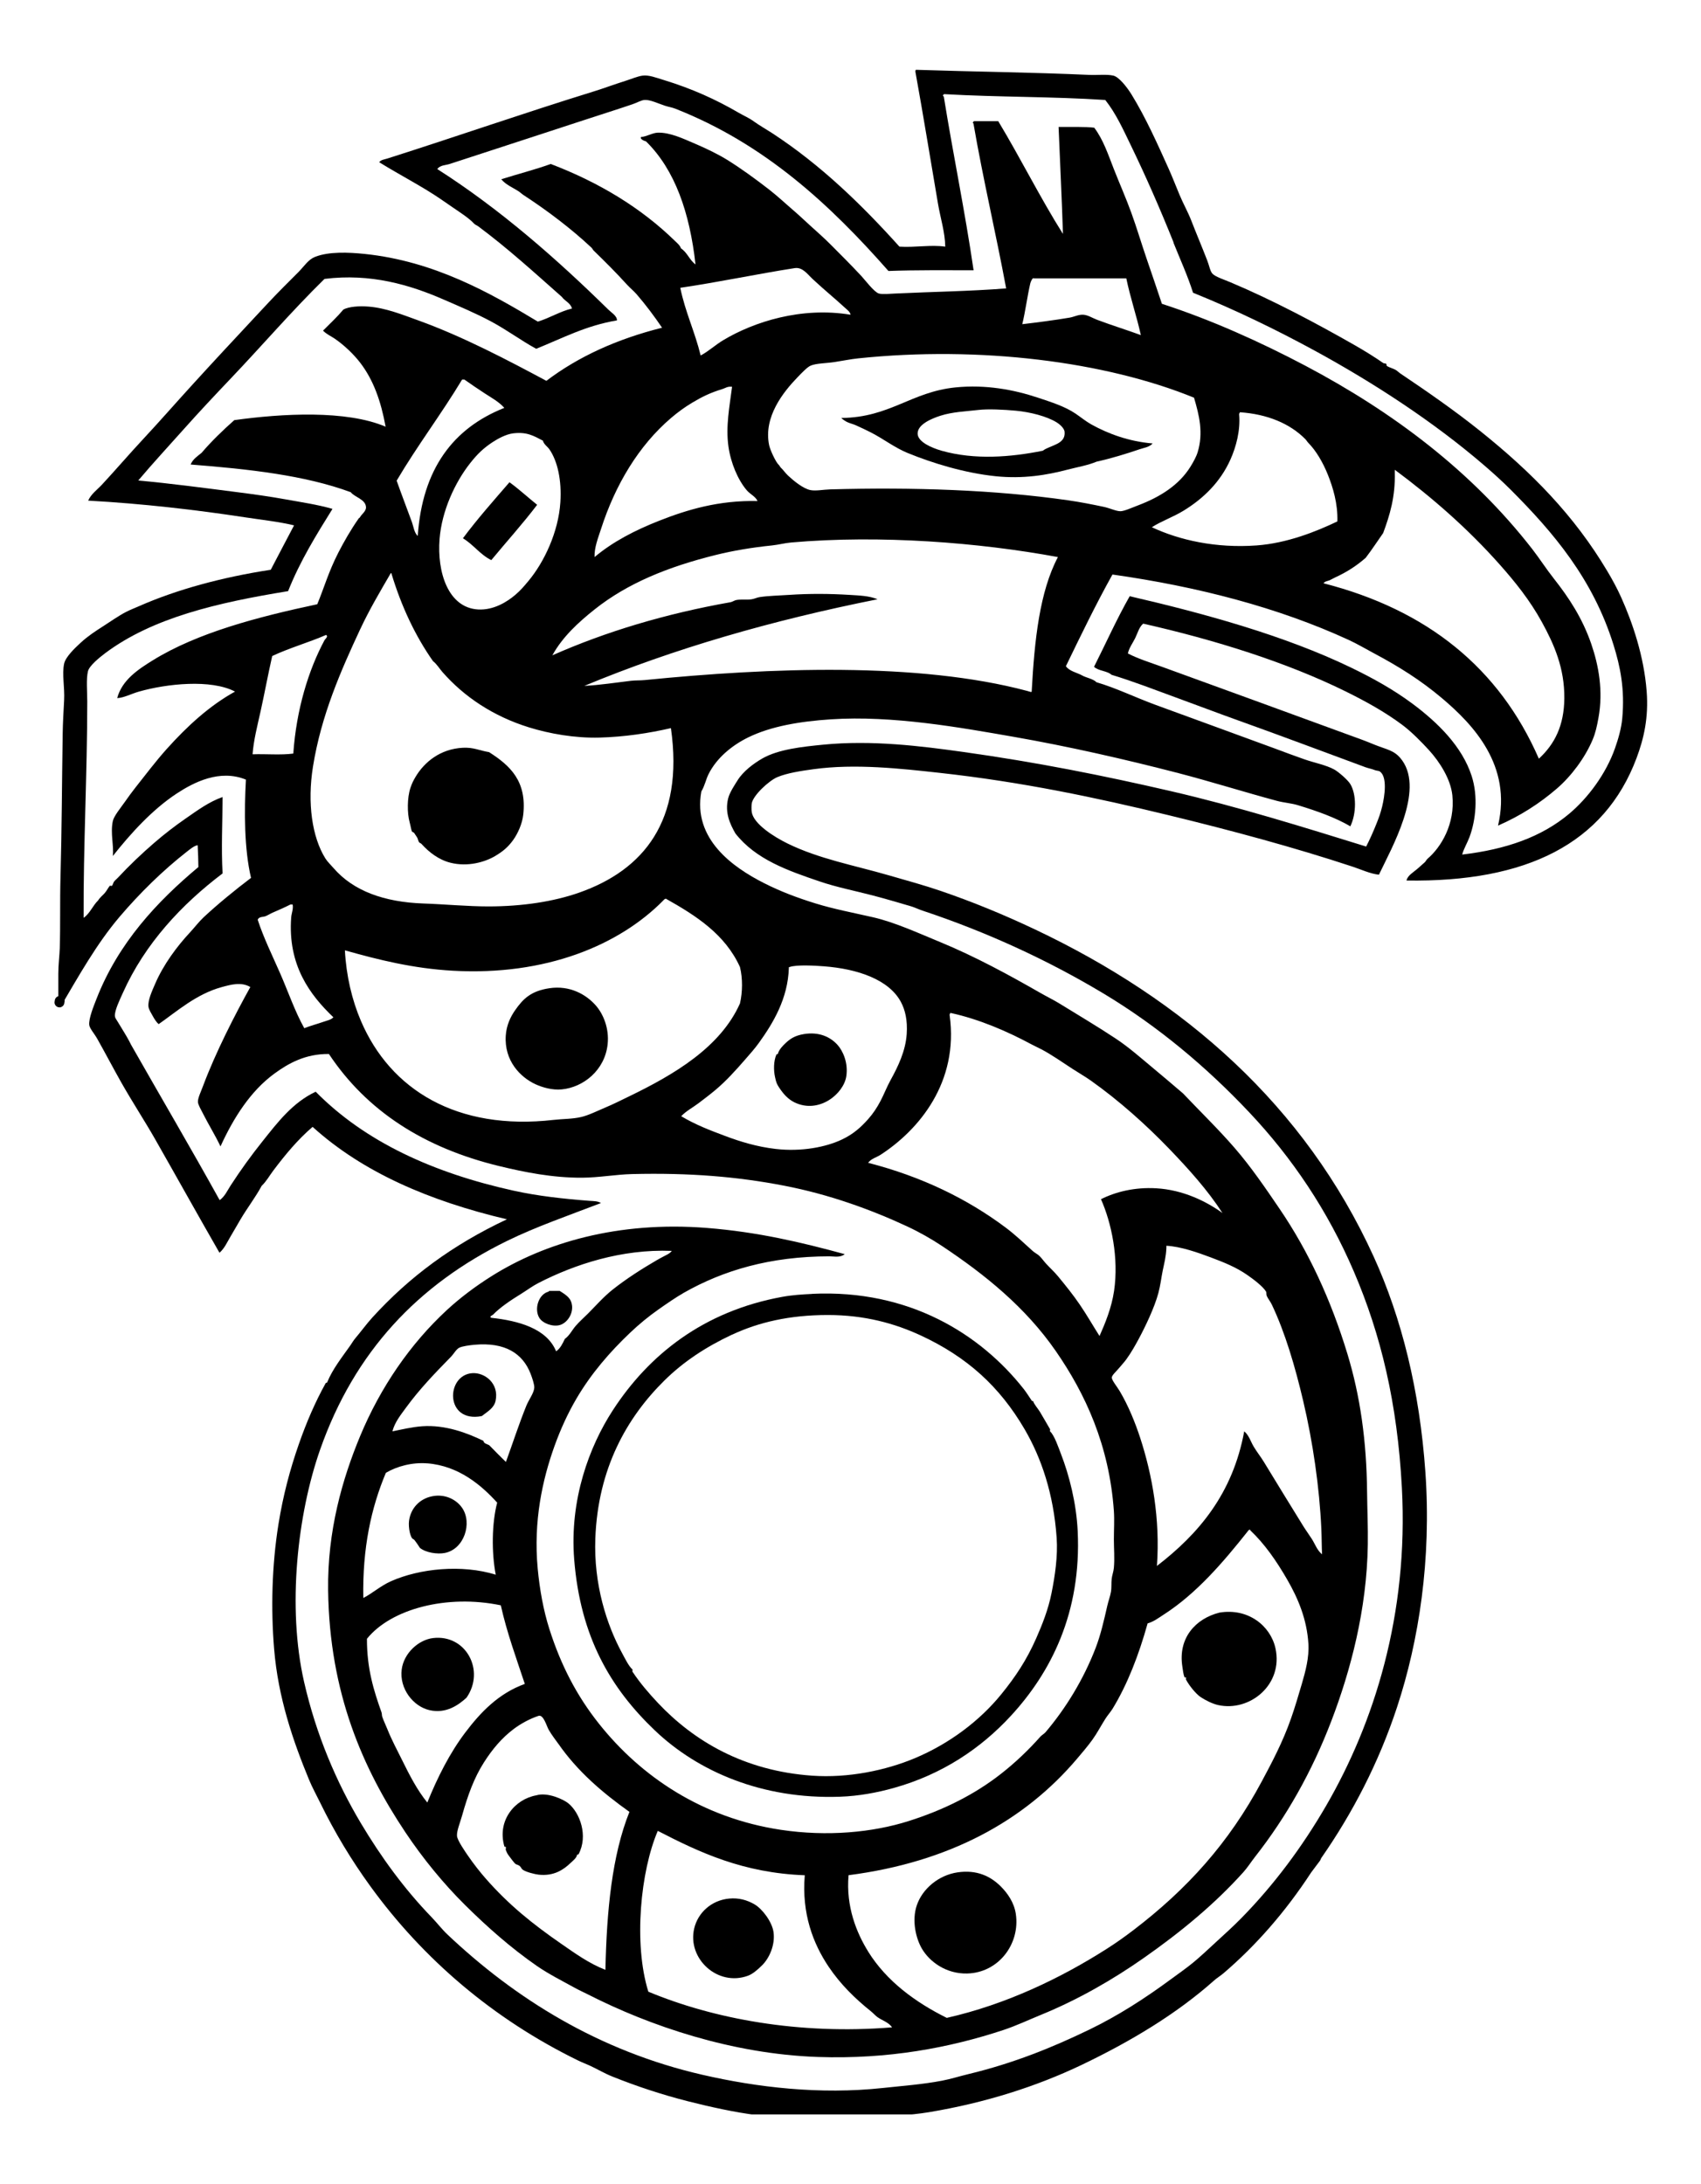 <?xml version="1.0" encoding="UTF-8" standalone="no"?>

<!-- Created with Inkscape (http://www.inkscape.org/) -->

<svg xmlns:rdf="http://www.w3.org/1999/02/22-rdf-syntax-ns#" xmlns="http://www.w3.org/2000/svg" version="1.1" xmlns:cc="http://creativecommons.org/ns#" xmlns:dc="http://purl.org/dc/elements/1.1/" viewBox="0 0 147.3 189.1">

 <defs>

  <clipPath id="clipPath6309" clipPathUnits="userSpaceOnUse">

   <path d="M0,1513,0,0h1179v1513h-1179z"/>

  </clipPath>

 </defs>


 <g transform="translate(-960.005,-250.769)">

  <g transform="matrix(1.17,0,0,-1.17,964.727,433.818)">

   <g transform="scale(0.1,0.1)">

    <g clip-path="url(#clipPath6309)">

     <path fill-rule="evenodd" fill="#000000" d="m828.3,1385c-10.09,25.18-20.6,49.1-31.76,72.15-5.625,11.62-11,23.53-18.85,33.39-38.01,2.54-79.48,2.05-119,4.31-0.656,0.16-1.855-1.56-0.539-1.61,6.973-43.3,15.68-84.85,22.08-128.7-21.16-0.02-42.59,0.23-63.01-0.53-42.99,48.79-91.29,93.96-157.8,120.1-2.531,0.99-4.981,1.31-7.539,2.15-5.422,1.78-10.99,4.53-15.08,4.31-2.629-0.15-5.723-2.1-9.153-3.23-3.113-1.02-6.726-2.27-9.695-3.23-42.84-13.85-84.49-27.65-125.5-40.92-3.035-0.99-7.07-0.78-9.16-3.77,46.5-29.63,88.46-66.56,126.5-103.9,2.422-2.37,6.66-4.84,6.465-8.08-23.08-3.84-40.54-13.3-59.77-21-11.07,6.04-21.4,13.75-32.84,19.92s-23.67,11.31-36.07,16.7c-24.5,10.63-53.59,19.38-87.77,15.08-24.13-23.64-46.16-49.32-69.47-73.78-11.61-12.19-23.26-24.59-34.46-37.15-11.36-12.74-22.89-25.18-33.92-38.23,23.86-2.16,48.78-5.51,73.23-8.63,12.05-1.53,24.28-3.23,36.07-5.37,11.74-2.14,23.54-3.83,34.46-7.01-11.97-19.26-23.96-38.49-32.84-60.85-52.38-8.52-100.2-19.66-135.2-45.77-4.551-3.41-11.96-9.5-12.92-13.46-1.418-5.84-0.539-14.87-0.539-22.61,0-53.36-2.949-107-2.695-159.9,4.68,3.223,6.758,9.043,10.77,12.93,1.258,2.097,3.348,3.691,4.844,5.378,1.582,1.797,2.559,4.016,3.77,5.383,0.234,0.274,1.375-0.265,1.609,0,0.703,0.801,0.918,2.391,1.621,3.231,0.918,1.105,1.797,1.73,2.695,2.695,8.633,9.258,17.44,17.66,26.93,25.85,7.5,6.472,15.3,12.52,23.69,18.3,8.321,5.75,16.84,12.08,26.92,15.62-0.058-19.22-1.043-37.65,0-56.54-30.04-22.7-57.37-51.73-73.77-88.31-2.195-4.902-6.25-13.16-5.926-17.23,0.105-1.36,0.918-2.266,2.156-4.309,2.91-4.813,6.73-10.88,8.613-14.54,0.41-0.801,0.695-1.484,1.074-2.149,22.27-39.16,44.54-77.02,65.7-115.2,3.758,2.625,5.711,7.117,8.074,10.77,7.629,11.73,15.24,22.26,23.7,32.84,11.09,13.89,22.21,28.6,39.3,36.62,36.44-36.98,86.91-60.09,146.5-73.23,17.66-3.906,36.95-6.062,56.54-7.539,2.558-0.195,5.742-0.078,8.078-1.621-24.56-9.414-48.03-17.51-69.46-28-65.79-32.2-112.9-81.9-138.4-154.5-16.7-47.59-24.49-116.4-11.85-171.8,8.976-39.33,24.04-74.38,42-104.5,15.2-25.48,32.4-48.96,52.23-69.46,4.141-4.281,7.695-8.992,11.84-12.92,50.04-47.3,111.8-86.21,189-103.9,40.18-9.211,86.45-14.78,133.5-9.688,14.58,1.578,29.3,2.648,43.62,5.387,6.476,1.23,12.94,3.293,19.39,4.84,33.54,8.07,61.99,19.62,89.38,32.84,21.95,10.6,41.75,23.51,60.31,37.16,5.937,4.383,12.07,8.622,17.24,12.93,5.664,4.731,11.06,9.852,16.15,14.53,6.543,6.032,12.68,11.51,18.85,17.78,24.28,24.71,45.25,52.86,63,83.46,35.27,60.84,61.05,141.1,56.01,235.3-3.352,62.47-15.47,113.1-35.55,159.9-19.37,45.16-45.72,84.23-77.54,117.9-31.5,33.37-67.47,63.63-107.7,87.77-40.47,24.28-85.56,45.26-134.1,61.39-2.93,0.964-5.684,2.371-8.614,3.23-9.738,2.852-18.89,5.559-28.55,8.078-12.94,3.367-26.14,5.938-38.77,10.22-23.59,8.027-47.3,16.23-62.46,35.55-3.894,6.894-7.969,15.23-5.391,25.84,1.114,4.563,5.032,10.29,7.004,13.47,4.18,6.719,11.86,12.45,18.31,16.16,11.91,6.81,29.53,8.69,45.23,10.23,35.89,3.52,72.08-1.01,103.4-5.39,54.14-7.57,103.9-17.48,154-29.07,49.81-11.52,98.84-26.86,144.3-40.93,2.762,5.352,5.293,11.09,7.539,16.69,1.825,4.57,3.047,7.734,4.305,12.93,1.906,7.863,3.906,21.84-1.621,25.85-0.996,0.723-2.508,0.547-3.77,1.074-2.195,0.926-4.824,1.348-6.992,2.149-30.82,11.41-65.34,24.33-93.7,34.46-15.77,5.65-31.22,11.54-46.85,17.24-15.57,5.68-31.13,11.78-47.38,16.69-3.27,3.02-9.774,2.79-12.93,5.93,8.781,17.42,16.88,35.53,26.39,52.22,55.72-12.88,115-29.26,163.7-52.76,16.61-8.03,31.75-16.47,45.77-26.92,18.37-13.71,36.52-31.34,43.62-53.32,4.9-15.16,3.07-32.72-1.61-45.24-1.69-4.5-4.21-8.515-5.4-12.93,32.43,3.839,58.63,12.95,79.16,30.16,13.92,11.66,27.26,29.55,33.93,48.47,2.42,6.86,4.72,14.77,5.38,22.07,2.02,21.9-1.54,38.6-6.45,54.39-15.26,49-44.69,83.37-75.93,114.7-6.33,6.34-13.22,12.55-19.92,18.31-37.55,32.26-81.61,60.9-124.9,84.54-28.88,15.74-59.44,30.56-90.47,43.08-4.023,12.7-9.609,24.85-14.54,37.15zm-825.5-561.4v20.46c0,6.719,0.898,13.37,1.074,18.85,0.539,16.72,0.031,34.45,0.547,52.77,0.957,34.73,1.066,70.2,1.613,106.1,0.117,7.71,0.633,16.5,1.074,24.76,0.496,9.31-1.68,19.15,0,26.93,1.062,4.92,7.723,11.34,12.39,15.61,5.266,4.84,11.11,8.63,16.15,11.85,6.106,3.89,11.57,7.83,17.23,10.77,3.039,1.58,6.516,2.91,9.699,4.31,28.07,12.35,61.49,21.4,97.46,26.92,5.762,10.94,11.45,21.95,17.24,32.85-11.33,2.76-23.71,4.03-36.08,5.93-36.25,5.53-76.05,10.18-116.3,12.38,2.156,4.9,6.738,8.09,10.23,11.85,10.2,10.97,20.04,22.51,30.69,33.92,11.96,12.83,23.87,26.47,36.07,39.84,14.8,16.25,30.5,33.12,46.85,50.62,6.386,6.85,13.35,14.4,21,22.08,3.156,3.16,7.07,7.01,10.76,10.77,4.649,4.73,7.258,9.29,12.4,11.31,10.09,3.97,24.61,3.4,36.61,2.15,51.42-5.34,92.75-28.7,128.2-50.08,8.965,2.7,15.95,7.39,25.3,9.7-1.191,4.19-5.293,5.47-7.539,8.61-20.05,17.73-39.96,35.91-61.93,52.24-1.062,0.79-2.215,1.03-3.23,2.15-3.567,3.92-10.74,8.48-15.62,11.84-2.839,1.97-5.82,4.02-8.613,5.93-13.89,9.54-30.48,17.97-45.77,27.46,1.269,1.87,3.992,2.08,5.925,2.7,50.82,16.15,100.7,33.55,152.4,49.54,7.785,2.4,15.68,5.38,24.24,8.07,4.25,1.34,8.684,3.29,12.38,3.77,4.621,0.6,9.856-1.47,15.62-3.23,20.86-6.36,38.79-14.49,55.47-24.23,3.719-2.18,7.586-3.74,11.3-6.46,3.664-2.68,9.152-5.8,13.47-8.61,35.94-23.44,66.43-53.08,94.24-84.01,11.73-0.74,23.16,1.54,33.91,0-0.176,10.67-3.554,21.08-5.379,31.77-5.5,32.14-10.84,65.25-16.69,97.47-0.047,0.76-0.086,1.52,0.539,1.61,41.19-1.38,85.44-1.83,128.2-3.77,6.016-0.27,12.72,0.62,17.77-0.54,4.101-0.94,10.09-8.51,13.46-14,10.53-17.1,19.37-36.95,27.47-54.92,2.645-5.88,5.243-12.6,8.075-19.39,2.668-6.41,6.23-12.68,8.613-18.85,3.418-8.83,8.059-19.84,11.85-29.61,1.531-3.96,2.109-7.83,3.769-9.69,2.059-2.34,8.672-4.45,13.46-6.47,31.4-13.23,63.2-30.15,91.54-46.3,7.176-4.1,14.61-8.64,21.54-13.47,0.43-0.3,1.699-0.15,2.156-0.54,0.344-0.28,0.129-1.37,0.539-1.61,2.129-1.32,4.832-1.83,7-3.23,0.86-0.57,1.817-1.56,2.688-2.16,20.03-13.45,40.82-27.86,59.77-43.08,37.35-29.97,68.91-61.73,93.69-103.4,3.55-5.95,7.18-12.56,10.24-19.38,8.43-18.8,16.84-43.47,18.84-69.46,1.5-19.42-2.05-34.95-7.53-49.54-23.77-63.17-81.31-91.84-170.2-90.47,0.68,3.789,5.38,6.238,8.61,9.16,1.57,1.426,3.2,2.82,4.85,4.305,0.82,0.742,1.26,1.933,2.15,2.695,9.89,8.43,20.46,25.58,18.31,46.85-1.22,12.01-9.38,24.75-17.23,33.38-5.61,6.15-13.06,13.73-19.92,18.84-12.86,9.58-26.96,17.37-42,24.78-43.48,21.43-96.48,38.06-149.7,50.07-3.106-2.75-4.082-7.05-5.93-10.77-1.816-3.67-4.473-7.12-5.379-11.3,7.781-4.01,16.43-6.66,24.77-9.69,48.65-17.67,98.68-35.87,149.2-54.39,3.875-1.42,8.309-3.42,12.38-4.85,8.113-2.85,12.27-4.04,16.7-10.23,16.25-22.75-7.813-64.68-17.24-84.54-6.602,0.723-12.94,3.789-19.38,5.918-43.38,14.32-89.58,26.78-136.8,38.23-53.2,12.9-108,24.5-169.1,31.23-28.53,3.145-62.36,6.926-93.16,2.695-9.48-1.296-19.69-2.851-26.92-5.925-5.976-2.532-17.73-13.25-18.85-19.39-0.168-0.906-0.293-4.676,0-6.453,1.472-8.828,16.41-18.26,26.39-23.16,23.37-11.47,48.87-16.04,75.39-23.7,13.13-3.789,25.8-7.257,37.68-11.31,24.38-8.301,47.84-18.05,70.01-28.54,110.5-52.27,199.9-130.3,250.9-242.3,20.62-45.29,33.99-98.78,38.23-159.4,4.54-64.68-4.81-124.8-20.99-173.9-13.58-41.26-33.1-78.61-56.01-111.5-0.418-0.598-0.555-1.469-1.075-2.156-1.765-2.301-4.324-5.742-6.464-8.613-19-29.1-40.9-54.1-64.9-74.6-2.226-1.891-4.804-3.41-7.004-5.383-27.8-24.73-61.8-45.11-98-62.43-33.4-15.94-71.4-28.08-113.1-35-14.4-2.391-29.3-2.75-44.7-4.301-27.2-2.762-56.5-1-82.4,2.141-16.2,1.976-35.1,6.179-51.1,10.24-19.42,4.93-37.95,11.08-56,18.3-5.773,2.309-11.11,5.508-16.69,8.09-2.899,1.32-5.86,2.418-8.614,3.77-62.76,30.61-114.8,75.1-154,129.2-13.79,19.05-26.12,39.32-37.15,61.94-2.695,5.52-5.715,10.95-8.078,16.69-11.63,28.18-22.86,60.38-25.85,96.92-2.395,29.3-1.68,61.5,3.23,92.08,3.41,21.23,8.488,40.38,15.08,59.24,5.617,16.07,12.02,31,19.92,45.22,0.176,0.324,0.852-0.02,1.074,0.547,3.879,9.679,11.21,18.89,17.24,27.46,1.269,1.809,2.117,3.458,3.769,5.383,3.75,4.383,8.231,10.53,12.38,15.08,27.32,30.01,59.25,53.7,99.62,72.7-57.23,13.5-106.7,34.77-143.8,68.39-10.98-9.375-20.18-20.51-29.08-32.31-2.859-3.789-5.136-8.02-8.621-11.31-4.609-8.547-10.6-16.26-15.62-24.76-2.5-4.239-5.019-8.672-7.539-12.92-2.441-4.129-4.422-8.699-8.074-11.84-15.15,26.33-31.5,55.74-47.92,84.54-7.41,12.98-16.55,26.95-24.77,41.46-5.617,9.922-11.5,21.16-17.77,32.31-2.156,3.84-5.633,7.636-5.926,10.23-0.527,4.719,3.309,14.06,5.391,19.39,16.08,41.15,44.58,71.76,75.38,97.46-0.067,5.781-0.203,9.843-0.535,16.15-2.395-0.266-5.403-2.754-8.079-4.844-17.77-13.9-34.69-30.5-49.61-48-17.27-20.3-30.38-44-44.15-67.3l-0.633,0.809-0.988-0.274"/>

     <path fill-rule="evenodd" fill="#000000" d="m446.5,209.8c-12.72-29.62-18.12-83.21-7-119,48.25-20.11,111.6-32,180.4-26.39-2.532,3.73-7.168,5.02-10.77,7.539-1.668,1.18-3.144,2.953-4.844,4.312-12.03,9.617-22.64,20.13-31.23,32.85-11.59,17.16-20.16,39.5-17.77,67.84-45.51,1.704-77.66,16.76-108.8,32.85zm-73.77,64.62c-1.765,2.539-4.648,6.129-7,10.23-1.554,2.699-3.82,11.46-7.539,10.23-6.855-2.269-13.45-6.039-18.31-9.68-8.77-6.597-15.76-14.86-22.08-24.78-7.317-11.49-11.91-24.23-16.15-39.31-1.515-5.379-4.062-11.4-3.769-15.07,0.273-3.398,6.269-11.91,8.074-14.55,4.355-6.351,8.984-12.17,12.93-16.69,17.3-19.83,35.32-34.15,56-48.46,10.39-7.187,20.68-14.65,32.85-19.39,0.93,43.94,4.914,84.84,17.77,116.9-19.94,14.21-38.4,29.88-52.77,50.61zm-141.5,77.5c-0.058-22.39,5.188-38.67,10.76-54.38,0.391-1.082,0.234-2.312,0.547-3.23,1.015-3.031,2.492-5.949,3.769-9.153,3.332-8.367,7.239-15.45,10.76-22.62,5.762-11.68,11.26-22.44,18.85-31.78,7.531,18.66,16.65,36.66,28.01,51.7,11.41,15.12,24.76,29.08,44.15,36.07-6.281,19.03-13.14,37.49-17.77,58.16-39.97,8.34-81.35-2.711-99.08-24.77zm371-231.5c13.57-21.82,34.94-37.48,58.16-49,44.3,10.02,84.8,29.68,118.5,51.15,6.848,4.359,13.57,9.152,19.92,14,39.1,29.89,70.18,63.88,94.76,109.9,7.375,13.76,15.46,28.97,21.54,46.3,2.844,8.082,5.547,17.2,8.079,25.84,2.742,9.371,5.468,19.56,4.851,29.62-1.113,18.03-7.558,33.42-15.62,47.39-8.027,13.91-16.76,26.5-27.46,36.62,0.168,1.09-1.551-0.109-1.609-0.539-18.22-22.94-37.97-46.18-62.46-61.92-3.645-2.351-7.434-5.25-11.86-6.472-6.496-23.33-14.9-45.03-25.84-63.01-1.575-2.57-3.692-4.859-5.391-7.531-3.391-5.352-6.125-10.68-9.688-15.62-3.476-4.809-7.5-9.5-11.31-13.99-38.94-45.91-94.48-76.53-169.1-86.17-2.07-23.29,5.996-42.81,14.53-56.53zm-326.3,361.3c-11.24,0.899-22.46-2.152-30.69-7-10.8-25.7-17.4-55.5-16.7-92.6,6.602,3.34,12.72,8.942,20.46,12.38,21.18,9.43,52.41,12.64,77.55,4.852-3.153,16.35-2.93,38.16,1.074,53.31-11.62,12.8-28.34,27.21-51.7,29.08zm73.23,42.54c1.902,4.687,5.703,9.492,5.926,13.47,0.129,2.266-1.465,7.039-2.695,10.22-5.821,15.13-18.93,23.55-41.46,21.54-3.778-0.34-9.043-1.063-11.3-2.156-2.344-1.125-3.926-4.414-6.465-7.004-12.27-12.5-23.3-24.08-32.85-37.15-4.074-5.574-8.515-11.02-10.23-17.77,7.062,1.41,14.35,3.211,22.07,3.769,17.18,1.231,33.75-5.16,45.24-10.77,0.371-2.141,2.707-2.328,4.308-3.231,4.11-4.148,8.145-8.367,12.39-12.39,5.097,13.96,9.472,27.62,15.07,41.46zm9.16,91.01c-4.621-2.363-8.574-5.39-12.93-8.078-7.61-4.715-15.32-9.785-21-15.61-0.04-0.039-3.125-1.359-1.075-2.16,19.95-2.168,40.98-7.801,47.92-24.77,3.125,2.071,4.766,5.645,6.465,9.153,3.527,2.539,5.293,6.484,8.078,9.687,2.793,3.223,6.121,6.113,9.149,9.16,5.851,5.867,11.58,12.45,18.31,17.76,10.16,8.027,21.49,15.25,32.31,21.54,1.972,1.152,3.847,2.148,5.918,3.234,1.797,0.938,4.121,1.895,5.39,3.77-37.39,1.453-71.91-10.06-98.54-23.69zm579.3-182c-1.395,30.65-6.239,64.17-13.46,94.78-5.996,25.38-13.27,50.22-23.15,71.07-1.133,2.375-3.086,4.805-3.769,6.465-0.528,1.25-0.071,2.434-0.547,3.235-2.246,3.769-9.141,9.023-14,12.38-8.328,5.762-17.24,9.286-26.92,12.93-9.375,3.516-22.17,8.074-32.85,8.613v-1.613c-0.273-6.582-1.652-11.62-2.695-16.7-1.094-5.32-1.652-10.77-3.234-16.69-2.813-10.62-9.825-25.21-14.53-33.92-2.312-4.29-5.496-10.05-9.16-15.08-1.406-1.933-3.535-4.269-5.379-6.464-2.492-2.961-5.265-5.274-5.382-7.004-0.137-2.012,3.859-6.727,5.917-10.22,6.399-10.83,11.38-23.16,15.08-34.46,8.886-27.2,14.88-60.12,12.38-94.78,30.94,23.82,56.09,53.4,64.62,99.62,3.515-2.93,4.746-7.539,7-11.31,2.324-3.902,5.195-7.468,7.539-11.31,9.64-15.77,19.69-32.27,29.08-47.38,2.101-3.399,4.511-6.641,6.457-9.699,2.402-3.789,3.875-8.379,7.539-11.31-0.313,5.68-0.227,12.03-0.539,18.85zm-112.5,281.1c-17.27,17.94-37.35,35.89-58.15,50.61-4.25,3.008-8.84,5.605-13.47,8.613-7.343,4.758-15.68,10.66-23.15,14.54-2.746,1.414-5.383,2.605-7.539,3.769-17.53,9.415-38.31,18.5-59.78,23.15-0.028-0.692-0.684-0.75-0.535-1.621,6.941-49.74-22.77-85.01-51.15-103.4-3.086-1.992-6.906-2.793-9.16-5.918,39.63-10.2,73.26-26.58,101.8-47.93,6.993-5.234,13.37-11.32,19.92-17.23,1.289-1.164,2.715-1.934,3.77-2.696,2.324-1.66,4.109-4.445,5.926-6.457,3.007-3.339,6.379-6.316,9.152-9.695,5.625-6.828,11.15-13.65,16.15-21.01,5.117-7.5,9.551-15.29,14.54-23.14,4.102,9.219,8.918,20.78,10.77,33.38,3.574,24.3-1.906,50.36-9.699,67.85,11.03,5.52,25,8.985,40.93,8.078,20.01-1.144,37.31-9.843,49-18.31-11.02,17.01-24.86,32.36-39.31,47.39zm-329,9.688c11.28-4.238,23.79-8.106,37.7-9.688,18.98-2.179,37.14,1.348,48.99,6.993,8.399,3.992,13.94,8.945,19.39,15.08,3.719,4.179,6.551,8.504,9.16,13.46,2.625,5,4.668,10.43,7.539,15.62,5.41,9.793,11,21.35,11.84,33.93,0.684,10.18-1.152,17.78-4.305,23.69-8.8,16.45-31.73,24.47-57.08,26.39-6.199,0.468-20.14,1.316-25.31-0.539-0.32-0.028-0.633-0.086-0.535-0.536-0.657-22.81-11.65-40.94-22.08-55.47-3.133-4.375-6.7-8.332-10.22-12.38-6.953-7.981-14.12-15.96-22.08-22.62-4.023-3.371-8.289-6.582-12.38-9.7-4.324-3.281-9.207-5.789-12.93-9.687,10.81-6.453,21.37-10.43,32.32-14.54zm-321.5,171.2c-4.14-2.109-8.504-4.031-12.92-5.926-1.777-0.761-3.457-1.855-5.39-2.695-1.836-0.781-5.039-0.195-5.918-2.687,4.285-13.22,10.77-26.33,16.69-39.85,5.918-13.53,10.79-27.89,17.77-40.38,4.746,1.867,9.687,3.145,14.53,4.844,2.461,0.871,5.344,1.359,7.004,3.234-17.34,16.58-33.8,38.45-31.23,73.77,0.235,3.242,1.758,6.433,1.075,9.695h-1.614zm276.2,3.235c-32.67-33.31-87.17-56.16-156.2-52.24-29.21,1.66-54.83,8.047-79.7,15.08,0.984-18.78,5.262-36.86,11.86-52.23,21.78-50.88,71.02-81.43,142.7-73.23,6.699,0.773,13.84,0.586,20.46,2.16,5.566,1.316,11.89,4.539,17.77,7,5.879,2.453,11.68,5.39,17.23,8.078,33.65,16.26,67.87,36.41,82.39,68.93,1.942,8.398,2.071,18.54,0,26.92-10.97,24.21-32.38,37.97-54.93,50.62-0.633-0.266-1.219-0.578-1.61-1.074zm-289.7,180.6c-3.203-14.08-5.597-27.33-8.613-40.93-2.375-10.73-5.148-21.26-5.918-31.77,9.883,0.34,21.16-0.7,30.14,0.54,2.265,32.65,11.26,61.86,23.16,84,0.363,0.68,3.039,2.64,1.074,3.77-12.88-5.61-27.31-9.66-39.85-15.61zm65.16,19.92c-14.28-30.61-28.9-63.68-35-101.8-4.297-26.83-0.664-52.08,9.16-67.84,1.57-2.527,4.148-4.941,5.918-7,14.64-17.08,37.64-25.39,66.78-26.39,15.52-0.527,32.62-2.16,47.92-2.16,25.06,0,48.34,3.555,67.32,10.23,47.26,16.64,77.7,52.84,67.84,121.7-16.39-3.79-34.41-6.5-52.76-7-18.36-0.5-37.17,2.88-52.24,7.54-26.69,8.27-48.18,22.8-64.08,40.93-2.371,2.71-4.101,5.81-7,8.08-13.1,18.66-23.3,40.23-30.7,64.61-0.027,0.33-0.078,0.64-0.535,0.54-8.027-13.8-15.93-27.14-22.62-41.46zm318.8,64.08c-4.68-0.41-9.27-1.67-14-2.16-14.94-1.53-28.71-3.85-41.46-7-35.62-8.8-65.64-21.05-89.92-40.38-12.16-9.68-23.67-20.26-31.23-33.93,39.54,17.51,83.85,30.81,131.9,39.31,1.367,0.24,2.843,1.36,4.308,1.62,3.66,0.65,7.52-0.03,11.31,0.54,2.019,0.3,3.847,1.3,5.926,1.61,6.574,1,14.02,1.1,21.54,1.62,15.42,1.04,30.36,0.92,45.23,0,6.941-0.44,14.41-0.65,20.46-3.23-78.13-15.56-150.8-36.55-217-64.08,11.08,0.52,24.15,2.55,34.46,3.76,3.449,0.41,6.691,0.19,10.23,0.54,92.64,9.27,202.5,13.47,283.2-8.07,1.785-0.48,3.496-1.38,3.23,0,2.063,37.73,5.832,73.37,19.39,99.08-58.12,10.76-131.4,16.57-197.6,10.77zm446.9,52.23c0.508-18.45-3.75-32.15-8.613-45.24-4.309-6.09-8.391-12.43-12.92-18.3-6.883-6.05-14.21-10.7-22.62-14.54-1.504-0.68-2.801-1.53-4.305-2.16-1.418-0.57-3.312-0.68-4.308-2.15,76.72-19.66,130.1-62.65,159.4-129.8,11.7,10.79,18.67,24.46,18.85,44.7,0.19,22.26-7.46,39.74-16.69,56.53-8.88,16.12-19.71,29.58-31.23,42.54-23.56,26.49-49.6,49.25-77.55,70.01v-1.62zm-652.6,28.54c-5.293-0.65-11.34-4.02-15.08-6.46-6.739-4.39-11.43-8.93-16.69-15.62-11.2-14.2-20.96-35.22-22.62-56.01-1.961-24.57,6.32-50.98,28.54-52.22,11.63-0.65,21.68,5.84,27.46,10.77,4.082,3.47,6.23,6.1,9.699,10.22,11.72,14,22.23,36.27,23.69,58.16,1.101,16.47-2.09,30.61-8.078,39.32-1.504,2.17-4.09,3.62-4.844,6.45-6.629,3.42-11.71,6.67-22.08,5.39zm603.1-30.69c-3.64,9.13-8.808,17.93-14.53,23.69-0.762,0.76-1.328,1.86-2.156,2.7-11.46,11.6-28.22,18.55-48.47,19.92-0.027-0.7-0.683-0.76-0.535-1.62,1.023-11.86-2.266-24.03-6.457-33.38-7.539-16.8-20.01-28.79-34.47-37.7-7.898-4.87-16.48-7.75-23.69-12.38,20.32-9.53,47.34-15.66,77.55-13.47,22.6,1.65,44.21,10.31,59.76,17.77,0.41,13.28-3.351,25.33-7.004,34.47zm-448,63.53c-9.348-2.85-15.27-5.83-22.62-10.22-5.774-3.47-10.62-7.04-15.62-11.31-23.82-20.34-41.17-49.28-51.69-81.86-2.219-6.84-5.098-13.93-4.844-20.99,13.5,11.36,29.94,19.84,47.92,26.92,20.8,8.19,44.04,15.17,72.7,14.54-1.523,3.46-5.457,4.96-8.074,8.08-6.476,7.68-11.73,20.01-13.47,32.31-2.089,14.9,0.832,29.64,2.696,44.16-3.535,0.39-4.707-0.92-7-1.63zm-176.1-3.23c-5.059,3.3-10.2,6.79-15.07,10.23h-1.621c-15.45-25.65-33.22-48.98-48.47-74.84,3.605-10.21,7.753-20.92,11.31-30.69,1.242-3.4,1.574-7.64,4.309-10.24,3.406,49.54,26.16,79.75,64.08,94.78-3.906,4.46-9.453,7.45-14.54,10.76zm276.2,25.85c-5.52-0.58-11.39-1.81-17.23-2.69-6.503-0.99-13.62-0.88-17.77-2.69-2.492-1.08-6.535-5.34-9.687-8.61-10.56-10.95-25.23-29.27-21.01-50.09,0.781-3.83,5.011-12.73,7.004-14.53,0.82-0.74,1.074-1.66,1.621-2.16,1.843-1.68,3.328-4.01,5.379-5.92,3.918-3.68,11.24-9.77,16.69-10.77,4.063-0.75,9.434,0.39,14.54,0.54,61.3,1.71,122.2-0.32,176.1-8.08,9.402-1.36,17.87-3.06,26.39-4.85,4.394-0.92,9.218-3.29,12.38-3.23,2.878,0.06,8.359,2.58,12.93,4.31,16.66,6.3,30.42,15.17,38.77,28.54,2.226,3.56,4.441,7.67,5.379,10.77,4.375,14.35,1.183,27.39-2.684,40.39-65.42,26.71-158.4,38.54-248.8,29.07zm130.3,59.24c-1.086,0.82-2.442-2.73-2.688-3.77-2.059-8.75-3.711-21.16-5.926-30.16,11.46,1.36,23.72,2.94,35.01,4.85,3.391,0.57,6.641,2.41,10.23,2.15,3.464-0.25,6.746-2.46,10.23-3.77,11-4.14,21.96-7.5,32.3-11.3-3.196,14.39-7.754,27.42-10.77,42h-68.39zm-139.5-22.08c-8.457,7.78-15.58,13.45-24.23,21.53-4.308,4.03-7.531,9.01-13.47,8.09-26.43-4.09-56.42-10.42-84.54-14.54,3.711-18.01,10.84-32.6,15.08-50.08,5.762,2.99,10.7,7.71,16.7,11.31,22.75,13.63,57.89,24.89,94.23,18.84-0.301,2.16-2.41,3.6-3.769,4.85zm95.31,138.4h17.77c16.48-27.31,30.99-56.6,47.92-83.47-0.761,24.82-2.226,54.02-3.234,79.16,8.809-0.1,20.03,0.31,26.39-0.54,6.758-8.94,10.34-20.01,14.54-30.69,4.219-10.73,8.933-21.32,12.92-32.31,4.054-11.17,7.441-22.65,11.31-33.93,3.84-11.15,7.61-22.32,11.31-33.38,36.48-11.83,72.82-28.21,106.1-45.77,64.92-34.29,123.2-78.07,168-135.7,5.36-6.9,10.28-14.63,16.16-22.07,10.94-13.88,20.87-28.93,27.46-47.93,5.54-16.02,9.05-34.98,5.39-54.93-1.17-6.34-2.14-11-4.32-16.15-5.66-13.46-15.88-27.01-26.38-36.08-12.84-11.09-27.38-20.43-43.62-27.46,10.51,44.53-18.51,74.85-41.46,94.24-15.59,13.16-31.71,23.34-50.62,33.38-6.191,3.28-12.05,6.81-18.31,9.69-52.27,24.09-112.2,39.58-175,48.46-12.21-21.9-23.34-44.87-34.46-67.84,2.617-3.82,8.496-4.76,12.38-7.01,2.441-1.41,8.019-2.42,10.23-4.84,14.48-4.24,28.44-11.11,43.61-16.7,28.77-10.58,58.57-21.33,88.31-32.3,7.168-2.65,14.71-5.53,22.08-8.08,7.558-2.615,16.04-4.197,22.08-7.537,3.074-1.711,9.93-7.609,11.84-10.77,4.543-7.5,4.629-21.72,0-31.23-10.89,6.387-24.21,11.19-38.77,15.62-5.019,1.523-10.37,1.824-15.62,3.23-23.1,6.191-49.15,14.35-72.68,20.46-39.66,10.3-81.95,19.9-122.2,26.92-39.43,6.87-89.42,15.94-135.2,12.93-22.62-1.49-44.35-5.06-61.39-13.47-11.89-5.87-23.02-15-29.07-26.92-2.039-4.012-2.793-8.621-5.39-12.92-6.622-35.44,23.8-56.43,46.31-67.85,12.54-6.359,25.01-10.99,38.24-15.08,13.48-4.172,27.58-6.808,42.54-10.23,16.22-3.711,33.91-11.88,49.54-18.3,25.89-10.66,51.21-24.45,74.32-37.7,4.875-2.793,9.777-5.149,14.54-8.086,13.41-8.274,28.06-16.94,41.45-25.84,9.113-6.055,17.22-13.18,25.31-19.92,8.234-6.867,16.31-13.67,24.23-20.47,12.92-13.64,26.12-26.39,38.23-40.38,12.16-14.04,22.73-29.56,33.39-45.24,21.2-31.18,37.82-66.88,50.08-107.2,9.383-30.85,14.18-64.1,14.54-102.3,0.129-12.9,0.735-25.82,0.539-38.77-0.734-48.2-12.77-93.28-26.92-130.3-14.41-37.72-33.44-71.27-56.54-100.7-3.035-3.871-5.457-7.793-8.614-11.31-21.32-23.73-46.37-44.35-73.77-63.54-22.48-15.74-48.12-30.64-75.93-42.01-9.269-3.781-18.45-8.141-28-11.3-39.83-13.16-85.25-21.72-137.3-19.93-63.62,2.199-124.6,23.07-170.2,46.31-3.145,1.609-6.348,3-9.688,4.859-8.66,4.781-19.56,10.29-28,16.15-19.19,13.31-36.65,28.72-53.31,45.22-15.88,15.74-31.19,34.42-44.16,53.86-31.38,47.06-56.05,102.8-57.08,178.8-0.597,44.07,10.53,82.5,23.69,114.2,15.05,36.16,37.1,68.2,64.08,93.16,9.89,9.16,21.26,17.7,33.39,25.31,38.73,24.32,93.06,40.83,159.4,35.54,37.21-2.968,69.45-10.54,101.8-19.38-3.301-2.734-7.883-1.613-11.31-1.613-43.96,0-78.67-10.45-107.7-26.92-5.84-3.32-12.79-8.136-18.85-12.38-7.227-5.079-14.29-10.86-21-17.24-14.8-14.05-28.83-30.12-39.86-49-6.25-10.7-11.65-22.44-16.15-35-8.848-24.67-15.65-55.37-12.38-90.47,1.457-15.59,4.278-31.05,8.614-44.68,8.546-26.87,20.28-49.43,36.62-70,31.34-39.5,76.76-69.88,134.6-78.63,34.44-5.199,68.15-1.98,94.76,6.473,25.95,8.226,48.77,19.61,68.39,35,10.25,8.019,20.11,17.33,29.08,27.46,1.047,1.179,2.754,2.031,3.77,3.23,14.67,17.23,28.05,38.78,37.15,62.46,3.613,9.391,6.008,19.7,8.625,31.23,0.762,3.39,2.137,6.949,2.684,10.24,0.558,3.332,0.168,6.641,0.547,9.691,0.343,2.758,1.359,5.219,1.613,8.078,0.644,7.043,0,14.22,0,21,0,7.09,0.476,14.2,0,20.99-3.41,48.59-21.07,86.74-43.08,118.5-22.38,32.28-52.21,56.39-84,77.54-7.86,5.227-16.84,10.34-25.85,14.54-26.77,12.47-57.73,23.71-91.01,30.14-34.75,6.73-70.16,9.64-112.5,8.625-12.21-0.293-24.51-2.629-37.16-2.696-21.84-0.117-42.56,4.051-61.39,8.614-55.77,13.52-98.02,40.84-126,82.93-17.38,0.184-29.99-6.945-40.38-14.54-17.54-12.82-30.18-32.62-39.86-53.85-3.848,8.144-8.535,15.57-12.92,24.23-1.348,2.676-3.633,6.504-3.769,8.621-0.188,2.805,2.207,7.668,3.769,11.85,9.336,24.94,23.44,52.4,35,73.23-6.777,4.055-14.77,1.68-21,0-18.94-5.105-33.43-18.11-46.86-27.46-1.75,1.515-3.203,3.937-4.309,5.918-1.16,2.109-2.969,4.875-3.223,7.003-0.586,4.786,2.812,11.93,4.844,16.69,6.184,14.48,16.41,28.12,25.85,38.23,3.515,3.778,6.621,7.95,10.22,11.31,10.61,9.883,23.36,20.27,35,29.08-5.039,21.27-5.097,49.42-3.769,72.7-19.42,7.93-38.61-2.011-51.15-10.23-18.22-11.95-34.45-29.93-47.38-46.31,0.91,7.645-1.934,16.78,0,25.85,0.801,3.762,5.734,9.687,9.152,14.54,2.41,3.418,4.852,6.836,7.539,10.22,7.137,9.003,15.23,19.72,23.15,28.54,15.48,17.25,31.95,32.24,50.62,42.54-17.87,9.32-50.51,5.84-71.07,0-5.969-1.7-11.05-4.58-16.15-4.84,3.594,13.41,15.47,21.25,26.38,27.99,33.02,20.41,77.65,32.11,121.7,41.47,5.07,12.16,8.254,23.85,15.62,38.23,3.946,7.7,9.317,17.14,15.08,25.3,0.36,0.51,0.672,0.26,1.075,1.09,0.828,1.7,4.324,4.13,4.304,6.99-0.019,6.06-8.543,7.6-11.3,11.31-33.81,12.51-75.51,17.12-118.5,20.47,1.601,3.96,5.011,6.11,8.078,8.61,7.441,8.71,15.68,16.63,24.23,24.23,35.39,4.94,82.97,7.58,112-4.85-3.429,18.85-9.004,34.59-18.85,47.39-4.758,6.2-11.77,12.93-18.84,17.77-2.86,1.95-6.074,3.27-8.621,5.92,5.105,5.14,10.42,10.05,15.08,15.62,4.004,2.17,11.72,2.75,18.85,2.15,12.76-1.06,24.92-6.01,36.62-10.22,33.07-11.93,66.45-29.55,94.76-44.7,23.69,17.95,52.32,30.96,85.62,39.31-5.859,8.61-11.95,16.78-18.85,24.77-2.161,2.49-4.805,4.58-7.004,6.99-8.094,8.91-15.96,16.76-24.77,25.32-0.605,0.58-0.937,1.51-1.621,2.16-14.71,13.79-32.35,27.22-50.08,38.77-1.512,0.98-2.684,2.19-4.305,3.22-3.879,2.46-9.16,4.66-12.38,8.62,12.13,3.85,24.87,7.07,36.61,11.31,35.75-13.64,66.83-32.42,92.08-57.08,1.57-1.53,3.621-3.16,4.304-5.39,4.629-2.91,6.36-8.72,10.77-11.85-4.297,38.24-15.14,69.94-36.61,91.01-1.786,0.44-4.579,1.89-3.77,3.23,4.375,0.39,8.469,3.1,12.38,3.24,9.121,0.32,19.14-4.54,27.46-8.08,8.652-3.69,17.15-7.82,23.69-11.85,10.35-6.38,21.35-14.41,31.23-22.08,6.523-5.07,12.38-10.61,18.85-16.15,3.977-3.4,7.793-7.15,11.85-10.77,4.871-4.36,10.62-9.49,15.61-14.54,6.399-6.48,14.72-14.67,22.08-22.62,2.684-2.89,9.52-11.98,12.93-12.92,2.695-0.75,8.281-0.19,12.38,0,27.19,1.29,54.45,1.65,81.84,3.77-7.657,41.16-17.05,80.59-24.23,122.2-1.094-0.17,0.105,1.55,0.535,1.61"/>

     <path fill-rule="evenodd" fill="#000000" d="m747.6,1245c-0.215,2.19-2.707,5.02-5.918,7.01-7.285,4.49-19.43,7.6-30.16,8.61-8.593,0.8-20.52,1.44-28,0.54-8.808-1.06-18.77-1.32-28.01-4.31-6.356-2.06-17.08-6.48-16.69-13.45,0.32-5.77,9.883-10.16,17.77-12.4,24.52-6.93,51.04-4.78,74.84,0,5.586,4.26,17.08,4.54,16.15,14zm65.16-8.61c-2.324-2.68-6.359-3.18-9.688-4.3-9.785-3.32-20.73-6.72-31.77-9.16-6.719-2.81-14.32-4.03-21.54-5.92-15.18-4-32.81-6.99-53.31-4.86-22.8,2.38-46.38,9.55-65.16,17.24-9.426,3.87-17.55,10.24-26.93,15.08-3.757,1.93-7.636,3.73-11.31,5.38-1.864,0.84-4.004,1.33-5.918,2.16-1.668,0.71-3.574,2.03-4.852,3.23,36.16,0.38,51.64,19.29,84.54,22.62,22.51,2.27,43.44-1.75,60.85-7.54,10.08-3.36,20.07-6.49,28.01-11.85,4.05-2.74,7.597-5.72,11.84-8.08,12.16-6.75,27.55-12.54,45.23-14"/>

     <path fill-rule="evenodd" fill="#000000" d="m357.2,1191c-10.77-14.19-22.65-27.26-33.93-40.93-8.32,4.07-13.23,11.54-21.01,16.15,10.82,14.5,22.73,27.9,34.46,41.47,7.168-5.22,13.6-11.17,20.47-16.69"/>

     <path fill-rule="evenodd" fill="#000000" d="m321.6,1008c15.57-9.933,28.07-21.42,25.31-46.31-0.754-6.75-3.996-13.95-7.539-18.85-3.664-5.059-7.481-8.332-13.47-11.85-7.274-4.277-19.95-8.074-32.84-4.843-8.516,2.129-15.74,7.57-21.54,14-0.41,0.449-1.242,0.625-1.613,1.074-0.809,0.976-0.86,2.715-1.621,3.769-0.653,0.918-1.211,1.758-2.149,3.235-0.293,0.449-1.433,0.672-1.621,1.074-0.527,1.141-0.996,4.258-1.609,6.465-1.965,6.98-1.934,18.6,0.535,25.84,1.164,3.398,1.953,5.019,3.769,8.086,6.485,10.94,18.3,20.69,35,21.53,8.047,0.4,12.04-2.02,19.39-3.23"/>

     <path fill-rule="evenodd" fill="#000000" d="m366.3,833.3c15.02,2.235,27.13-4.492,34.46-12.93,5.157-5.93,9.911-16.48,8.614-28.54-2.082-19.28-18-31.85-33.93-33.39-7.11-0.692-14.46,1.523-19.39,3.769-11.25,5.149-23.33,17.38-22.07,36.08,0.5,7.57,3.437,13.78,6.992,18.85,5.891,8.418,11.75,14.14,25.31,16.16"/>

     <path fill-rule="evenodd" fill="#000000" d="m554.8,799.4c10.73,1.707,19.18-1.856,24.77-8.079,3.898-4.343,7.98-13.19,6.457-23.15-2.004-13.14-20.29-28-38.24-19.39-4.754,2.278-8.222,6.125-11.31,10.76-1.797,2.715-2.266,3.606-3.223,8.078-1.043,4.832-1.172,11.61,1.074,16.7,0.129,0.301,0.91-0.078,1.075,0.536,0.8,3.007,3.574,5.91,5.929,8.078,3.367,3.105,6.856,5.41,13.46,6.465"/>

     <path fill-rule="evenodd" fill="#000000" d="m365.8,608.8c-0.097,0.457,0.203,0.507,0.536,0.535h7.539c5.363-3.36,8.527-5.547,9.152-10.77,0.801-6.621-3.899-13.14-9.152-14.53-5.164-1.379-12.55,1.211-15.08,5.379-4.003,6.601-0.449,17.75,7.004,19.39"/>

     <path fill-rule="evenodd" fill="#000000" d="m501.5,577c-19.69-9.219-36.27-20.3-50.08-33.93-27.88-27.51-49.22-65.15-51.15-116.9-1.269-33.84,8.282-63.71,19.92-85.08,2.149-3.95,4.766-9.403,7.539-11.84,0.266-0.231-0.195-1.321,0-1.621,5.625-8.469,12.36-16.27,18.85-23.15,26.64-28.26,63.7-50.31,114.2-53.85,26.8-1.879,54.45,3.922,75.93,12.92,25.66,10.76,48.11,27.74,64.07,47.39,10.4,12.81,18.66,25.12,25.85,41.46,4.343,9.891,8.847,21.04,11.31,33.39,2.508,12.6,4.727,27.28,3.77,40.92-2.285,32.59-11.37,59.12-23.69,80.23-18.51,31.69-42.71,53.59-77,69.48-19.26,8.906-41.45,15.04-68.39,15.08h-0.539c-28.01-0.039-50.8-5.305-70.55-14.54zm59.24,30.16c71.91,3.43,124.7-29.91,156.7-70.55,1.926-2.449,3.731-5.398,5.918-8.613,0.305-0.449,0.879,0.215,1.074-0.535,0.508-1.887,3.457-5.266,4.856-7.539,2.441-3.996,4.93-8.531,7.539-12.93,0.176-0.289-0.254-1.386,0-1.609,3.191-2.801,6.238-11.95,8.074-16.69,6.086-15.69,11.4-36.35,12.38-57.08,2.883-60.42-19.89-104.7-49.54-136.8-22-23.82-50.44-43.18-86.69-53.31-12.02-3.348-25.59-5.961-39.85-6.45-57.38-1.98-104.9,18.63-136.8,48.99-32.81,31.24-55.2,69.22-59.77,126.5-3.555,44.49,11.28,83.82,28.54,110.4,26.57,40.91,66.91,73.34,125.5,84,7.41,1.348,14.66,1.797,22.08,2.156"/>

     <path fill-rule="evenodd" fill="#000000" d="m316.2,516.7c-27.37-5.297-26.69,30.43-7,31.77,9.11,0.625,19.99-7.5,17.24-20.46-1.153-5.391-5.946-7.957-10.24-11.31"/>

     <path fill-rule="evenodd" fill="#000000" d="m279.6,457.4c9.453,1.871,17.83-2.437,22.08-8.609,7.703-11.18,1.571-30.63-12.92-33.38-5.332-1.02-13.77,0.141-18.31,3.758-0.156,0.121-3.867,6.203-4.844,6.461-2.324,0.629-3.82,8.789-3.234,13.47,1.133,9.043,7.519,16.4,17.23,18.3"/>

     <path fill-rule="evenodd" fill="#000000" d="m862.2,371.3c21.27,3.558,37.82-9.821,41.46-26.39,5.937-27.01-19.17-47.26-42.54-42-4.031,0.91-9.278,3.481-12.92,5.93-3.254,2.172-8.281,8.211-10.77,12.92-0.156,0.297,0.246,1.398,0,1.617-0.117,0.101-1.023-0.141-1.074,0-0.898,2.172-1.199,5.41-1.621,8.07-3.269,21.14,9.844,35.41,27.46,39.85"/>

     <path fill-rule="evenodd" fill="#000000" d="m304.9,308.3c-5.723-5.141-14.85-12.08-27.46-9.16-11.88,2.75-22.33,15.78-20.47,30.16,1.555,11.9,12.34,21.84,23.16,23.15,24.3,2.949,38.87-23.98,24.77-44.15"/>

     <path fill-rule="evenodd" fill="#000000" d="m356.6,236.1c8.348,2.5,20.18-3.051,23.7-5.93,8.497-6.941,14.88-23.92,7.539-37.69-0.203-0.372-0.898,0.152-1.082-0.54-0.644-2.41-2.687-3.859-4.843-5.921-5.117-4.891-12.28-9.899-23.69-8.618-2.668,0.297-9.523,1.95-11.85,3.778-0.828,0.64-1.18,1.922-2.157,2.691-1.171,0.91-2.511,0.918-3.234,1.621-1.25,1.199-2.949,3.61-4.305,5.379-1.425,1.86-1.652,2.231-2.687,4.84-0.223,0.559,0.324,1.668,0,2.16-0.293,0.442-0.867-0.211-1.082,0.539-5.461,19.2,7.898,34.89,23.69,37.69"/>

     <path fill-rule="evenodd" fill="#000000" d="m668.4,179.1c14.12,2.07,24.28-2.829,31.77-10.23,5.359-5.297,10.07-12.23,11.31-20.46,3.36-22.22-12.75-43.64-36.08-44.16-15.54-0.34-27.72,8.711-33.38,18.31-4.364,7.41-7.754,20.71-3.77,32.3,4.141,12.04,16,22.16,30.16,24.24"/>

     <path fill-rule="evenodd" fill="#000000" d="m499.3,159.7c7.09,0.679,13.35-1.071,18.85-4.309,5.832-3.449,12.9-12.88,14-20.47,1.367-9.457-3.125-19.46-8.613-24.76-2.356-2.282-6.367-6.121-10.24-7.539-22.4-8.282-45.14,12.55-39.84,35,2.722,11.56,12.64,20.81,25.85,22.08"/>

     <path stroke-linejoin="miter" d="m3.648,822.8c0.02,0.359,0.098,0.722,0.176,1.082" stroke="#000000" stroke-linecap="round" stroke-miterlimit="4" stroke-dasharray="none" stroke-width="7.299" fill="none"/>

    </g>

   </g>

  </g>

 </g>

</svg>

